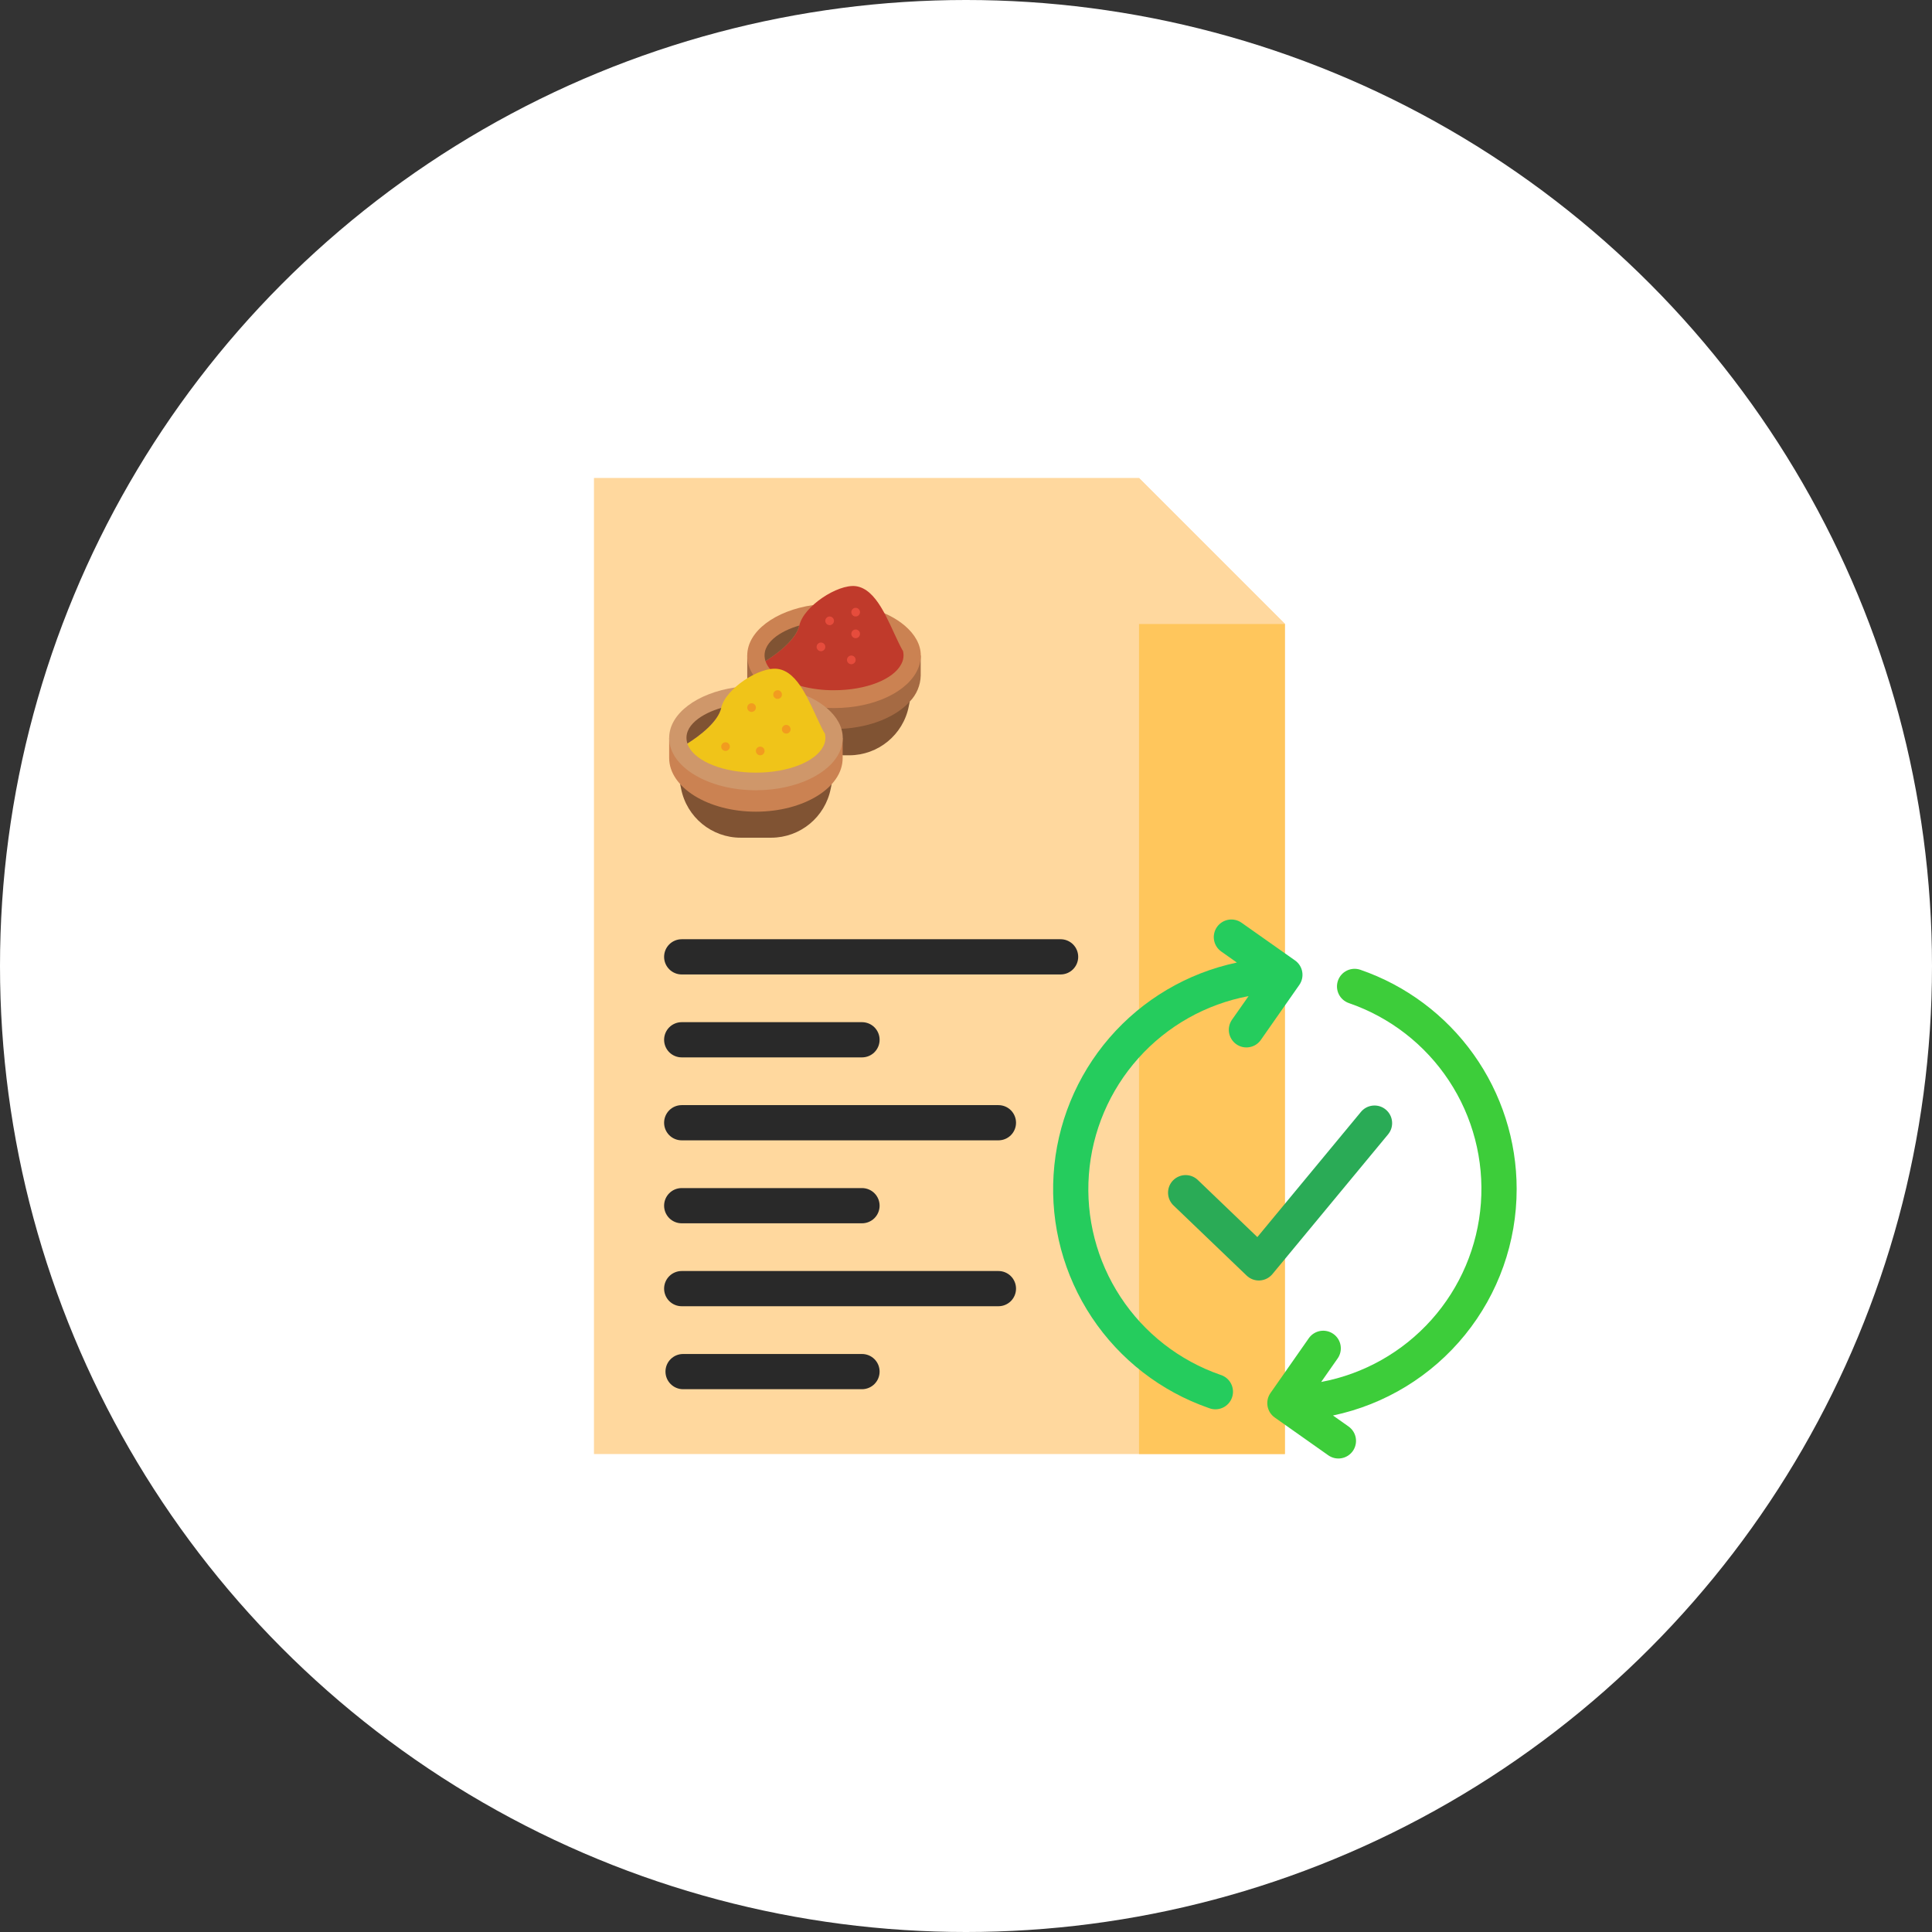 <svg width="96" height="96" viewBox="0 0 96 96" fill="none" xmlns="http://www.w3.org/2000/svg">
<rect x="0" y="0" width="96" height="96" fill="#333333" stroke="none"/>
<circle cx="48" cy="48" r="48" fill="white"/>
<path d="M63.846 72.25H29.514V23.75H56.596L63.846 30.999V72.25Z" fill="#FFD89E"/>
<g clip-path="url(#clip0)">
<path d="M40.577 35.375L44.888 34.728L45.205 34.862L45.157 35.095C44.879 36.509 43.639 37.529 42.198 37.53H41.87L40.577 35.375Z" fill="#805333"/>
<path d="M37.13 32.573V33.698L41.802 36.215C43.27 36.142 44.526 35.614 45.205 34.862C45.543 34.515 45.738 34.053 45.75 33.569V32.573H37.13Z" fill="#A56A43"/>
<path d="M37.427 33.534C37.233 33.251 37.13 32.916 37.13 32.573C37.13 31.36 38.526 30.342 40.399 30.064L43.942 30.47C45.166 30.997 46.125 32.036 45.614 33.232C45.136 34.355 43.459 35.183 41.44 35.183C41.168 35.183 41.093 35.172 41.069 35.172L37.427 33.534Z" fill="#CB8252"/>
<path d="M44.78 33.004C44.396 33.748 43.056 34.297 41.44 34.297C40.876 34.301 40.315 34.228 39.771 34.082L38.263 33.241C38.162 33.127 38.085 32.993 38.036 32.849C38.636 32.474 39.565 31.771 39.718 31.082C39.931 30.12 41.625 29.019 42.517 29.125C43.56 29.261 44.108 30.819 44.653 31.939C44.685 32.006 44.843 32.325 44.868 32.34C44.925 32.565 44.894 32.802 44.78 33.004Z" fill="#C03A2B"/>
<path d="M39.716 31.082C39.56 31.771 38.638 32.476 38.035 32.849C37.761 31.963 38.81 31.34 39.716 31.082Z" fill="#805333"/>
<path d="M41.224 31.064C41.343 31.064 41.44 30.968 41.44 30.849C41.44 30.73 41.343 30.633 41.224 30.633C41.105 30.633 41.008 30.73 41.008 30.849C41.008 30.968 41.105 31.064 41.224 31.064Z" fill="#E64C3C"/>
<path d="M42.517 31.711C42.636 31.711 42.733 31.615 42.733 31.495C42.733 31.377 42.636 31.28 42.517 31.28C42.398 31.28 42.302 31.377 42.302 31.495C42.302 31.615 42.398 31.711 42.517 31.711Z" fill="#E64C3C"/>
<path d="M42.301 33.004C42.42 33.004 42.517 32.908 42.517 32.789C42.517 32.67 42.42 32.573 42.301 32.573C42.182 32.573 42.086 32.67 42.086 32.789C42.086 32.908 42.182 33.004 42.301 33.004Z" fill="#E64C3C"/>
<path d="M40.793 32.358C40.912 32.358 41.008 32.261 41.008 32.142C41.008 32.023 40.912 31.927 40.793 31.927C40.674 31.927 40.577 32.023 40.577 32.142C40.577 32.261 40.674 32.358 40.793 32.358Z" fill="#E64C3C"/>
<path d="M42.517 30.633C42.636 30.633 42.733 30.537 42.733 30.418C42.733 30.299 42.636 30.202 42.517 30.202C42.398 30.202 42.302 30.299 42.302 30.418C42.302 30.537 42.398 30.633 42.517 30.633Z" fill="#E64C3C"/>
<path d="M41.326 38.957L41.278 39.189C41 40.604 39.761 41.624 38.319 41.625H36.81C35.366 41.628 34.121 40.607 33.843 39.189L33.795 38.957H41.326Z" fill="#805333"/>
<path d="M33.25 36.668V37.663C33.25 39.131 35.19 40.332 37.56 40.332C39.931 40.332 41.871 39.142 41.871 37.674V36.668H33.25Z" fill="#CB8252"/>
<path d="M36.519 34.159C34.647 34.437 33.25 35.455 33.25 36.668C33.25 38.103 35.19 39.267 37.56 39.267C39.569 39.267 41.257 38.44 41.735 37.327C42.243 36.136 41.304 35.095 40.062 34.565L36.519 34.159Z" fill="#CF976A"/>
<path d="M40.901 37.099C40.517 37.842 39.177 38.392 37.56 38.392C35.944 38.392 34.603 37.842 34.22 37.099C34.195 37.049 34.173 36.997 34.155 36.944C34.754 36.569 35.683 35.866 35.836 35.176C36.052 34.215 37.746 33.114 38.638 33.237C39.681 33.373 40.228 34.931 40.774 36.051C40.806 36.118 40.963 36.437 40.989 36.452C41.042 36.671 41.01 36.902 40.901 37.099Z" fill="#F0C419"/>
<path d="M35.836 35.176C35.681 35.866 34.758 36.571 34.155 36.944C33.881 36.058 34.931 35.435 35.836 35.176Z" fill="#805333"/>
<path d="M37.345 35.375C37.464 35.375 37.561 35.278 37.561 35.159C37.561 35.04 37.464 34.944 37.345 34.944C37.226 34.944 37.13 35.04 37.13 35.159C37.13 35.278 37.226 35.375 37.345 35.375Z" fill="#F29C1F"/>
<path d="M39.069 36.452C39.188 36.452 39.284 36.356 39.284 36.237C39.284 36.118 39.188 36.021 39.069 36.021C38.95 36.021 38.853 36.118 38.853 36.237C38.853 36.356 38.95 36.452 39.069 36.452Z" fill="#F29C1F"/>
<path d="M37.776 37.53C37.895 37.53 37.991 37.433 37.991 37.314C37.991 37.195 37.895 37.099 37.776 37.099C37.657 37.099 37.56 37.195 37.56 37.314C37.56 37.433 37.657 37.53 37.776 37.53Z" fill="#F29C1F"/>
<path d="M36.052 37.314C36.171 37.314 36.267 37.218 36.267 37.099C36.267 36.98 36.171 36.883 36.052 36.883C35.932 36.883 35.836 36.98 35.836 37.099C35.836 37.218 35.932 37.314 36.052 37.314Z" fill="#F29C1F"/>
<path d="M38.638 34.728C38.757 34.728 38.854 34.632 38.854 34.513C38.854 34.394 38.757 34.297 38.638 34.297C38.519 34.297 38.423 34.394 38.423 34.513C38.423 34.632 38.519 34.728 38.638 34.728Z" fill="#F29C1F"/>
</g>
<path d="M56.597 30.999H63.846V72.25H56.597V30.999Z" fill="#FFC65C"/>
<path d="M63.846 30.999H56.597V23.75L63.846 30.999Z" fill="#FFD89E"/>
<path d="M52.7 48.42H33.874C33.642 48.42 33.419 48.328 33.255 48.163C33.091 47.999 32.999 47.777 32.999 47.545C32.999 47.313 33.091 47.09 33.255 46.926C33.419 46.762 33.642 46.67 33.874 46.67H52.7C52.932 46.67 53.155 46.762 53.319 46.926C53.483 47.09 53.575 47.313 53.575 47.545C53.575 47.777 53.483 47.999 53.319 48.163C53.155 48.328 52.932 48.42 52.7 48.42Z" fill="#292929"/>
<path d="M42.832 52.541H33.874C33.642 52.541 33.419 52.449 33.255 52.285C33.091 52.121 32.999 51.898 32.999 51.666C32.999 51.434 33.091 51.212 33.255 51.047C33.419 50.883 33.642 50.791 33.874 50.791H42.832C43.064 50.791 43.287 50.883 43.451 51.047C43.615 51.212 43.707 51.434 43.707 51.666C43.707 51.898 43.615 52.121 43.451 52.285C43.287 52.449 43.064 52.541 42.832 52.541Z" fill="#292929"/>
<path d="M49.611 56.663H33.874C33.642 56.663 33.419 56.571 33.255 56.407C33.091 56.243 32.999 56.02 32.999 55.788C32.999 55.556 33.091 55.334 33.255 55.169C33.419 55.005 33.642 54.913 33.874 54.913H49.611C49.843 54.913 50.066 55.005 50.23 55.169C50.394 55.334 50.486 55.556 50.486 55.788C50.486 56.02 50.394 56.243 50.23 56.407C50.066 56.571 49.843 56.663 49.611 56.663Z" fill="#292929"/>
<path d="M42.832 60.785H33.874C33.642 60.785 33.419 60.693 33.255 60.529C33.091 60.364 32.999 60.142 32.999 59.91C32.999 59.678 33.091 59.455 33.255 59.291C33.419 59.127 33.642 59.035 33.874 59.035H42.832C43.064 59.035 43.287 59.127 43.451 59.291C43.615 59.455 43.707 59.678 43.707 59.91C43.707 60.142 43.615 60.364 43.451 60.529C43.287 60.693 43.064 60.785 42.832 60.785Z" fill="#292929"/>
<path d="M49.611 64.906H33.874C33.642 64.906 33.419 64.814 33.255 64.65C33.091 64.486 32.999 64.263 32.999 64.031C32.999 63.799 33.091 63.577 33.255 63.412C33.419 63.248 33.642 63.156 33.874 63.156H49.611C49.843 63.156 50.066 63.248 50.23 63.412C50.394 63.577 50.486 63.799 50.486 64.031C50.486 64.263 50.394 64.486 50.23 64.65C50.066 64.814 49.843 64.906 49.611 64.906Z" fill="#292929"/>
<path d="M42.832 69.029H33.942C33.71 69.029 33.488 68.936 33.324 68.772C33.159 68.608 33.067 68.386 33.067 68.154C33.067 67.921 33.159 67.699 33.324 67.535C33.488 67.371 33.71 67.279 33.942 67.279H42.832C43.064 67.279 43.287 67.371 43.451 67.535C43.615 67.699 43.707 67.921 43.707 68.154C43.707 68.386 43.615 68.608 43.451 68.772C43.287 68.936 43.064 69.029 42.832 69.029Z" fill="#292929"/>
<path d="M62.55 63.627C62.324 63.627 62.108 63.539 61.945 63.383L58.325 59.911C58.239 59.833 58.169 59.737 58.12 59.631C58.071 59.525 58.044 59.41 58.04 59.294C58.036 59.177 58.055 59.06 58.097 58.951C58.139 58.842 58.202 58.742 58.283 58.658C58.364 58.574 58.461 58.507 58.569 58.461C58.676 58.414 58.792 58.39 58.908 58.389C59.025 58.389 59.141 58.411 59.249 58.456C59.357 58.501 59.455 58.567 59.537 58.65L62.477 61.47L67.624 55.25C67.697 55.161 67.787 55.088 67.888 55.034C67.99 54.98 68.101 54.947 68.216 54.936C68.33 54.925 68.446 54.937 68.556 54.97C68.665 55.004 68.768 55.059 68.856 55.133C68.945 55.206 69.018 55.296 69.072 55.397C69.126 55.499 69.159 55.61 69.17 55.725C69.181 55.839 69.169 55.955 69.136 56.065C69.102 56.174 69.047 56.277 68.974 56.365L63.225 63.31C63.148 63.402 63.053 63.478 62.946 63.532C62.839 63.587 62.721 63.618 62.601 63.625L62.55 63.627Z" fill="#2AAB56"/>
<path d="M75.362 59.08C75.362 56.681 74.613 54.343 73.221 52.391C71.828 50.438 69.861 48.968 67.594 48.187C67.374 48.112 67.133 48.127 66.925 48.228C66.716 48.33 66.557 48.511 66.481 48.73C66.406 48.95 66.42 49.19 66.522 49.399C66.624 49.608 66.805 49.767 67.024 49.843C69.062 50.544 70.81 51.899 71.997 53.697C73.184 55.496 73.742 57.636 73.585 59.785C73.428 61.934 72.565 63.971 71.129 65.578C69.694 67.185 67.767 68.272 65.649 68.669L66.471 67.494C66.602 67.304 66.652 67.07 66.611 66.842C66.57 66.615 66.441 66.413 66.252 66.281C66.062 66.148 65.828 66.096 65.601 66.135C65.373 66.175 65.17 66.303 65.037 66.491L63.129 69.219C62.996 69.408 62.944 69.643 62.984 69.871C63.023 70.099 63.152 70.302 63.341 70.435L66 72.312C66.094 72.378 66.2 72.425 66.312 72.451C66.424 72.476 66.54 72.479 66.653 72.459C66.767 72.44 66.875 72.398 66.972 72.337C67.069 72.275 67.153 72.196 67.22 72.102C67.286 72.008 67.333 71.902 67.358 71.79C67.384 71.678 67.387 71.562 67.367 71.448C67.348 71.335 67.306 71.227 67.245 71.13C67.183 71.033 67.103 70.949 67.01 70.882L66.235 70.335C68.817 69.792 71.134 68.377 72.796 66.327C74.458 64.278 75.364 61.718 75.362 59.08Z" fill="#3DCD3A"/>
<path d="M64.35 47.724L61.692 45.85C61.598 45.783 61.492 45.736 61.38 45.711C61.268 45.686 61.152 45.683 61.039 45.702C60.925 45.722 60.817 45.763 60.72 45.825C60.623 45.886 60.539 45.966 60.472 46.06C60.406 46.154 60.359 46.26 60.334 46.372C60.308 46.484 60.305 46.6 60.325 46.713C60.344 46.826 60.386 46.935 60.447 47.032C60.509 47.129 60.589 47.213 60.682 47.279L61.459 47.829C58.998 48.349 56.776 49.661 55.131 51.563C53.487 53.466 52.51 55.854 52.352 58.364C52.193 60.874 52.86 63.367 54.252 65.461C55.644 67.555 57.684 69.136 60.059 69.962C60.169 70.008 60.287 70.03 60.406 70.028C60.525 70.026 60.642 70 60.751 69.951C60.859 69.903 60.957 69.832 61.037 69.745C61.118 69.657 61.179 69.554 61.218 69.441C61.258 69.329 61.273 69.21 61.265 69.091C61.256 68.972 61.224 68.857 61.169 68.751C61.114 68.645 61.039 68.552 60.947 68.477C60.855 68.401 60.748 68.345 60.634 68.312C58.601 67.605 56.859 66.246 55.679 64.447C54.498 62.648 53.945 60.509 54.106 58.363C54.266 56.217 55.131 54.185 56.566 52.581C58.001 50.977 59.926 49.893 62.041 49.496L61.22 50.665C61.154 50.759 61.106 50.865 61.081 50.978C61.055 51.09 61.052 51.207 61.072 51.321C61.092 51.434 61.134 51.543 61.196 51.64C61.258 51.738 61.338 51.822 61.433 51.888C61.527 51.954 61.634 52.001 61.746 52.026C61.859 52.05 61.976 52.053 62.089 52.032C62.203 52.012 62.311 51.969 62.408 51.907C62.505 51.844 62.589 51.763 62.654 51.668L64.562 48.94C64.695 48.751 64.747 48.516 64.707 48.288C64.668 48.06 64.539 47.857 64.35 47.724Z" fill="#25CC5D"/>
<defs>
<clipPath id="clip0">
<rect width="12.5" height="12.5" fill="white" transform="translate(33.25 29.125)"/>
</clipPath>
</defs>
</svg>
